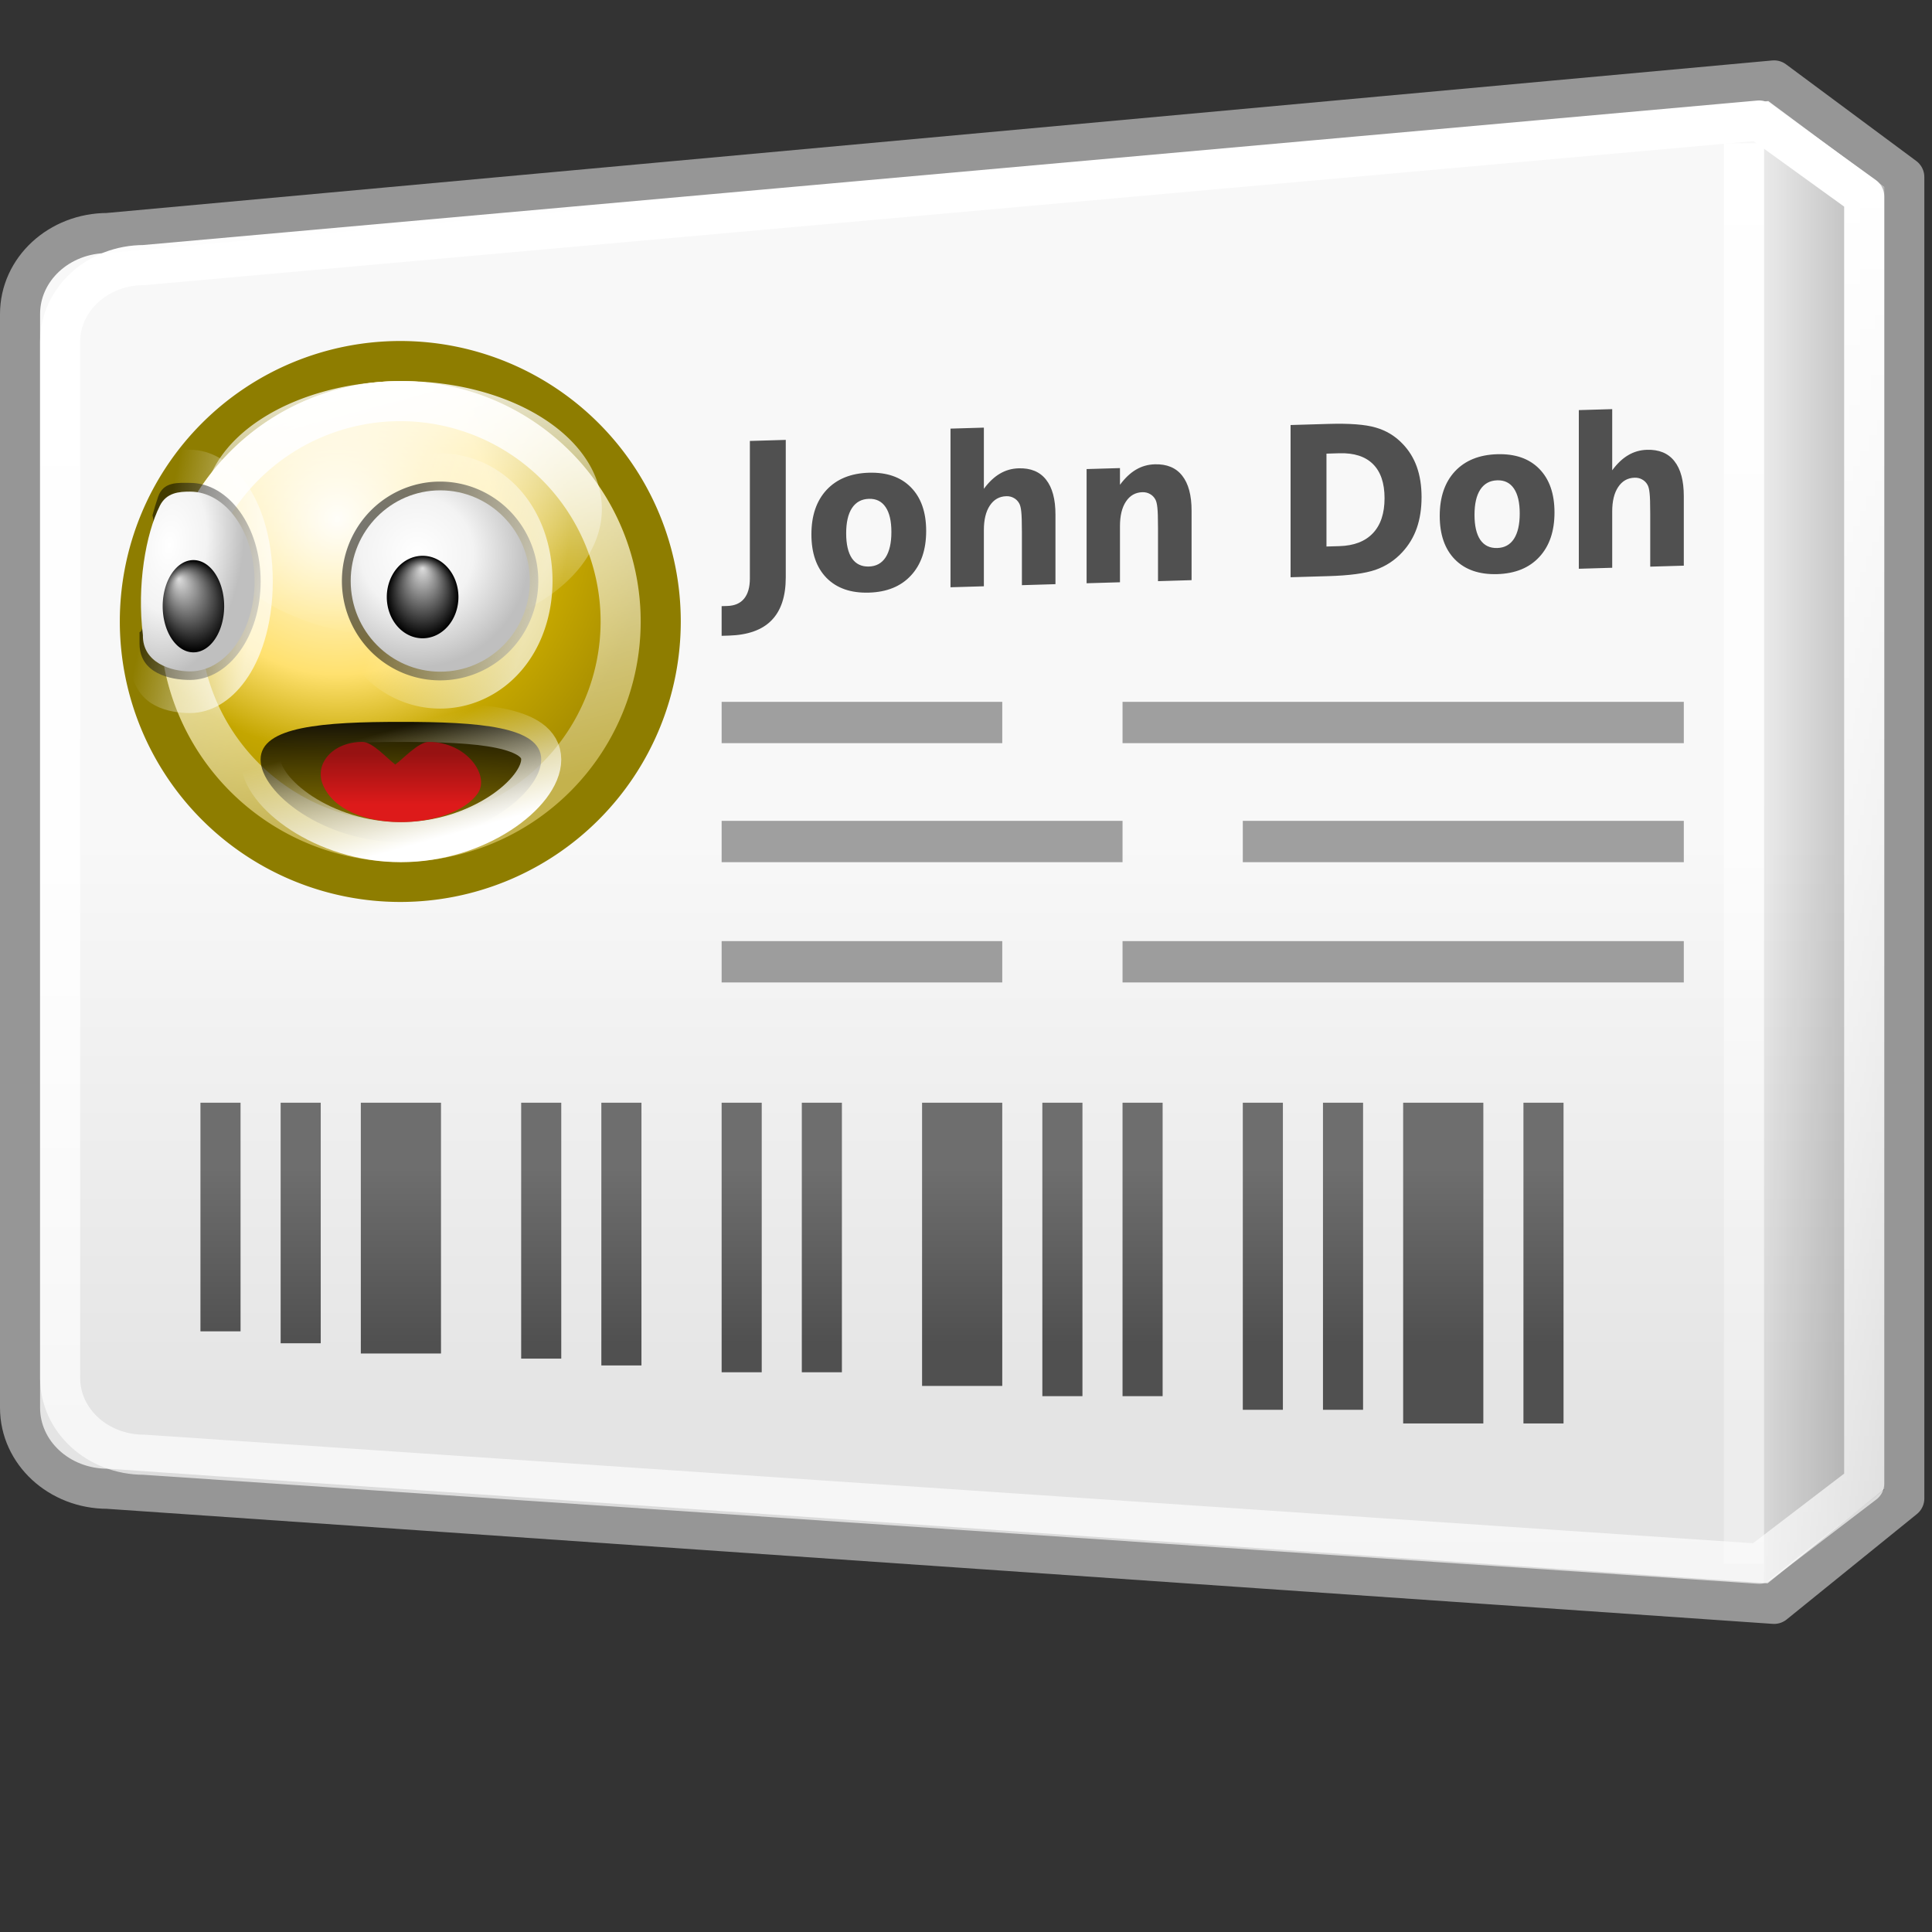 <?xml version="1.0" encoding="UTF-8" standalone="no"?>
<!-- Created with Inkscape (http://www.inkscape.org/) -->
<svg
   xmlns:dc="http://purl.org/dc/elements/1.1/"
   xmlns:cc="http://creativecommons.org/ns#"
   xmlns:rdf="http://www.w3.org/1999/02/22-rdf-syntax-ns#"
   xmlns:svg="http://www.w3.org/2000/svg"
   xmlns="http://www.w3.org/2000/svg"
   xmlns:xlink="http://www.w3.org/1999/xlink"
   xmlns:sodipodi="http://sodipodi.sourceforge.net/DTD/sodipodi-0.dtd"
   xmlns:inkscape="http://www.inkscape.org/namespaces/inkscape"
   width="128"
   height="128"
   id="svg3917"
   sodipodi:version="0.32"
   inkscape:version="0.46"
   sodipodi:docbase="/home/silvestre/Desktop/Neu/scalable/actions"
   sodipodi:docname="card.svg"
   inkscape:output_extension="org.inkscape.output.svg.inkscape"
   version="1.0">
  <rect width="100%" height="100%" fill="#333333" stroke="none"/>
  <defs
     id="defs3919">
    <inkscape:perspective
       sodipodi:type="inkscape:persp3d"
       inkscape:vp_x="0 : 24 : 1"
       inkscape:vp_y="0 : 1000 : 0"
       inkscape:vp_z="48 : 24 : 1"
       inkscape:persp3d-origin="24 : 16 : 1"
       id="perspective2911" />
    <linearGradient
       inkscape:collect="always"
       id="linearGradient13141">
      <stop
         style="stop-color:white;stop-opacity:1;"
         offset="0"
         id="stop13143" />
      <stop
         style="stop-color:white;stop-opacity:0.341"
         offset="1"
         id="stop13145" />
    </linearGradient>
    <linearGradient
       inkscape:collect="always"
       id="linearGradient13131">
      <stop
         style="stop-color:white;stop-opacity:1;"
         offset="0"
         id="stop13133" />
      <stop
         style="stop-color:white;stop-opacity:0.588"
         offset="1"
         id="stop13135" />
    </linearGradient>
    <linearGradient
       inkscape:collect="always"
       id="linearGradient11375">
      <stop
         style="stop-color:black;stop-opacity:0.515"
         offset="0"
         id="stop11377" />
      <stop
         style="stop-color:black;stop-opacity:0;"
         offset="1"
         id="stop11379" />
    </linearGradient>
    <linearGradient
       id="linearGradient9615"
       inkscape:collect="always">
      <stop
         id="stop9617"
         offset="0"
         style="stop-color:#f8f8f8;stop-opacity:1" />
      <stop
         id="stop9619"
         offset="1"
         style="stop-color:#e4e4e4;stop-opacity:1" />
    </linearGradient>
    <linearGradient
       inkscape:collect="always"
       id="linearGradient7854">
      <stop
         style="stop-color:#6e6e6e;stop-opacity:1"
         offset="0"
         id="stop7856" />
      <stop
         style="stop-color:#505050;stop-opacity:1"
         offset="1"
         id="stop7858" />
    </linearGradient>
    <linearGradient
       id="linearGradient4832">
      <stop
         id="stop4834"
         offset="0"
         style="stop-color:#fffdf5;stop-opacity:1;" />
      <stop
         style="stop-color:#ffe16f;stop-opacity:1;"
         offset="0.5"
         id="stop4840" />
      <stop
         id="stop4842"
         offset="0.75"
         style="stop-color:#c4a600;stop-opacity:1;" />
      <stop
         id="stop4836"
         offset="1"
         style="stop-color:#aa9000;stop-opacity:1;" />
    </linearGradient>
    <linearGradient
       id="linearGradient8342"
       inkscape:collect="always">
      <stop
         id="stop8344"
         offset="0"
         style="stop-color:white;stop-opacity:1;" />
      <stop
         id="stop8346"
         offset="1"
         style="stop-color:white;stop-opacity:0;" />
    </linearGradient>
    <linearGradient
       id="linearGradient10098"
       inkscape:collect="always">
      <stop
         id="stop10100"
         offset="0"
         style="stop-color:white;stop-opacity:1;" />
      <stop
         id="stop10102"
         offset="1"
         style="stop-color:white;stop-opacity:0.3" />
    </linearGradient>
    <linearGradient
       id="linearGradient12737"
       inkscape:collect="always">
      <stop
         id="stop12739"
         offset="0"
         style="stop-color:white;stop-opacity:1;" />
      <stop
         id="stop12741"
         offset="1"
         style="stop-color:white;stop-opacity:0;" />
    </linearGradient>
    <linearGradient
       id="linearGradient18874"
       inkscape:collect="always">
      <stop
         id="stop18876"
         offset="0"
         style="stop-color:#ddd;stop-opacity:1" />
      <stop
         id="stop18878"
         offset="1"
         style="stop-color:black;stop-opacity:1" />
    </linearGradient>
    <linearGradient
       id="linearGradient21548"
       inkscape:collect="always">
      <stop
         id="stop21550"
         offset="0"
         style="stop-color:white;stop-opacity:1;" />
      <stop
         id="stop21552"
         offset="1"
         style="stop-color:white;stop-opacity:0;" />
    </linearGradient>
    <linearGradient
       id="linearGradient22429"
       inkscape:collect="always">
      <stop
         id="stop22431"
         offset="0"
         style="stop-color:black;stop-opacity:1;" />
      <stop
         id="stop22433"
         offset="1"
         style="stop-color:black;stop-opacity:0;" />
    </linearGradient>
    <linearGradient
       id="linearGradient26840"
       inkscape:collect="always">
      <stop
         id="stop26842"
         offset="0"
         style="stop-color:#dd1a1a;stop-opacity:1" />
      <stop
         id="stop26844"
         offset="1"
         style="stop-color:#971212;stop-opacity:1" />
    </linearGradient>
    <linearGradient
       id="linearGradient4925">
      <stop
         id="stop4927"
         offset="0"
         style="stop-color:white;stop-opacity:1" />
      <stop
         style="stop-color:#f3f3f3;stop-opacity:1;"
         offset="0.5"
         id="stop4933" />
      <stop
         id="stop4929"
         offset="1"
         style="stop-color:#bfbfbf;stop-opacity:1;" />
    </linearGradient>
    <radialGradient
       inkscape:collect="always"
       xlink:href="#linearGradient4832"
       id="radialGradient5161"
       gradientUnits="userSpaceOnUse"
       gradientTransform="matrix(1.167,0,0,1.167,-14.178,-2.919)"
       cx="83.052"
       cy="15.584"
       fx="83.052"
       fy="15.584"
       r="21.75" />
    <linearGradient
       inkscape:collect="always"
       xlink:href="#linearGradient8342"
       id="linearGradient5163"
       gradientUnits="userSpaceOnUse"
       x1="85.623"
       y1="-5.797"
       x2="85.623"
       y2="45.036" />
    <linearGradient
       inkscape:collect="always"
       xlink:href="#linearGradient10098"
       id="linearGradient5165"
       gradientUnits="userSpaceOnUse"
       x1="75.861"
       y1="-0.114"
       x2="87.538"
       y2="43.466" />
    <linearGradient
       inkscape:collect="always"
       xlink:href="#linearGradient12737"
       id="linearGradient5167"
       gradientUnits="userSpaceOnUse"
       x1="82.342"
       y1="22.807"
       x2="75.412"
       y2="18.755" />
    <radialGradient
       inkscape:collect="always"
       xlink:href="#linearGradient4925"
       id="radialGradient5169"
       gradientUnits="userSpaceOnUse"
       gradientTransform="matrix(1.255,0,0,0.641,-19.491,7.401)"
       cx="76.344"
       cy="18.108"
       fx="76.344"
       fy="18.108"
       r="6" />
    <radialGradient
       inkscape:collect="always"
       xlink:href="#linearGradient18874"
       id="radialGradient5171"
       gradientUnits="userSpaceOnUse"
       gradientTransform="matrix(1,0,0,1.449,0,-9.723)"
       cx="97.031"
       cy="21.656"
       fx="97.031"
       fy="20.578"
       r="1.531" />
    <linearGradient
       inkscape:collect="always"
       xlink:href="#linearGradient12737"
       id="linearGradient5173"
       gradientUnits="userSpaceOnUse"
       x1="82.342"
       y1="22.807"
       x2="75.412"
       y2="18.755" />
    <radialGradient
       inkscape:collect="always"
       xlink:href="#linearGradient4925"
       id="radialGradient5175"
       gradientUnits="userSpaceOnUse"
       gradientTransform="matrix(1.134,-0.269,0.271,0.7,-15.123,27.066)"
       cx="76.159"
       cy="17.322"
       fx="76.159"
       fy="17.322"
       r="6" />
    <radialGradient
       inkscape:collect="always"
       xlink:href="#linearGradient18874"
       id="radialGradient5177"
       gradientUnits="userSpaceOnUse"
       gradientTransform="matrix(1,-0.76,0.681,1.213,-14.745,69.12)"
       cx="97.031"
       cy="21.656"
       fx="97.031"
       fy="20.578"
       r="1.531" />
    <linearGradient
       inkscape:collect="always"
       xlink:href="#linearGradient22429"
       id="linearGradient5179"
       gradientUnits="userSpaceOnUse"
       gradientTransform="matrix(0.987,0,0,1.019,74.93,-75.645)"
       x1="89.284"
       y1="30.661"
       x2="89.284"
       y2="42.931" />
    <linearGradient
       inkscape:collect="always"
       xlink:href="#linearGradient21548"
       id="linearGradient5181"
       gradientUnits="userSpaceOnUse"
       gradientTransform="matrix(0.987,0,0,1.019,74.93,-75.645)"
       x1="91"
       y1="41.25"
       x2="88.553"
       y2="32.119" />
    <linearGradient
       inkscape:collect="always"
       xlink:href="#linearGradient26840"
       id="linearGradient5183"
       gradientUnits="userSpaceOnUse"
       gradientTransform="matrix(0.855,0,0,1.189,86.841,-83.875)"
       x1="88.379"
       y1="39.939"
       x2="88.379"
       y2="36.395" />
    <linearGradient
       inkscape:collect="always"
       xlink:href="#linearGradient7854"
       id="linearGradient7860"
       x1="15.688"
       y1="31.621"
       x2="15.688"
       y2="36.003"
       gradientUnits="userSpaceOnUse"
       gradientTransform="matrix(2.656,0,0,2.656,-5.312,-6.624)" />
    <linearGradient
       inkscape:collect="always"
       xlink:href="#linearGradient9615"
       id="linearGradient9624"
       gradientUnits="userSpaceOnUse"
       gradientTransform="matrix(2.96,0,0,2.684,-6.071,-4.69)"
       x1="22.124"
       y1="22.509"
       x2="22.124"
       y2="36.636" />
    <linearGradient
       inkscape:collect="always"
       xlink:href="#linearGradient11375"
       id="linearGradient11381"
       x1="50.349"
       y1="22.692"
       x2="43.21"
       y2="22.692"
       gradientUnits="userSpaceOnUse"
       gradientTransform="matrix(2.656,0,0,2.656,1.6888315e-7,-6.624)" />
    <linearGradient
       inkscape:collect="always"
       xlink:href="#linearGradient13131"
       id="linearGradient13137"
       x1="23.274"
       y1="7.123"
       x2="23.274"
       y2="46.824"
       gradientUnits="userSpaceOnUse"
       gradientTransform="matrix(2.656,0,0,2.656,1.6888315e-7,-6.624)" />
    <linearGradient
       inkscape:collect="always"
       xlink:href="#linearGradient13141"
       id="linearGradient13147"
       x1="43.356"
       y1="4.92"
       x2="43.356"
       y2="33.896"
       gradientUnits="userSpaceOnUse"
       gradientTransform="matrix(2.656,0,0,2.656,1.6888315e-7,-6.624)" />
    <linearGradient
       id="linearGradient7473">
      <stop
         id="stop7475"
         offset="0"
         style="stop-color:white;stop-opacity:1;" />
      <stop
         style="stop-color:#fffc9d;stop-opacity:0.973;"
         offset="0.5"
         id="stop7481" />
      <stop
         id="stop7483"
         offset="0.75"
         style="stop-color:#fff409;stop-opacity:0.677;" />
      <stop
         id="stop7477"
         offset="1"
         style="stop-color:#fff409;stop-opacity:0;" />
    </linearGradient>
    <radialGradient
       inkscape:collect="always"
       xlink:href="#linearGradient7473"
       id="radialGradient13266"
       gradientUnits="userSpaceOnUse"
       cx="27.931"
       cy="18.125"
       fx="27.931"
       fy="18.125"
       r="9.192" />
    <linearGradient
       inkscape:collect="always"
       xlink:href="#linearGradient26840"
       id="linearGradient2916"
       gradientUnits="userSpaceOnUse"
       gradientTransform="matrix(0.687,0,0,0.96,-33.597,14.966)"
       x1="88.379"
       y1="39.939"
       x2="88.379"
       y2="36.395" />
    <linearGradient
       inkscape:collect="always"
       xlink:href="#linearGradient22429"
       id="linearGradient2919"
       gradientUnits="userSpaceOnUse"
       gradientTransform="matrix(0.793,0,0,0.823,-43.174,21.607)"
       x1="89.284"
       y1="30.661"
       x2="89.284"
       y2="42.931" />
    <linearGradient
       inkscape:collect="always"
       xlink:href="#linearGradient21548"
       id="linearGradient2921"
       gradientUnits="userSpaceOnUse"
       gradientTransform="matrix(0.793,0,0,0.823,-43.174,21.607)"
       x1="91"
       y1="41.25"
       x2="88.553"
       y2="32.119" />
  </defs>
  <sodipodi:namedview
     id="base"
     pagecolor="#ffffff"
     bordercolor="#666666"
     borderopacity="1.0"
     inkscape:pageopacity="0.0"
     inkscape:pageshadow="2"
     inkscape:zoom="4.6796875"
     inkscape:cx="64"
     inkscape:cy="64"
     inkscape:current-layer="layer1"
     showgrid="false"
     inkscape:grid-bbox="true"
     inkscape:document-units="px"
     inkscape:showpageshadow="false"
     showborder="true"
     inkscape:window-width="1274"
     inkscape:window-height="829"
     inkscape:window-x="0"
     inkscape:window-y="31" />
  <g
     id="layer1"
     inkscape:label="Layer 1"
     inkscape:groupmode="layer">
    <path
       style="opacity:1;fill:url(#linearGradient9624);fill-opacity:1;stroke:#969696;stroke-width:2.656;stroke-linecap:round;stroke-linejoin:round;stroke-miterlimit:4;stroke-dashoffset:0;stroke-opacity:1"
       d="M 7.134,15.438 L 117.538,5.328 L 126.164,11.73 L 126.164,99.277 L 117.538,106.26 L 7.134,98.635 C 3.918,98.635 1.328,96.241 1.328,93.267 L 1.328,20.806 C 1.328,17.832 3.918,15.438 7.134,15.438 z"
       id="rect3925"
       sodipodi:nodetypes="ccccccccc" />
    <path
       transform="matrix(0.812,0,0,0.812,-44.834,21.991)"
       d="M 109.125,23.625 A 21.25,21.25 0 1 1 66.625,23.625 A 21.25,21.25 0 1 1 109.125,23.625 z"
       sodipodi:ry="21.25"
       sodipodi:rx="21.25"
       sodipodi:cy="23.625"
       sodipodi:cx="87.875"
       id="path28661"
       style="fill:url(#radialGradient5161);fill-opacity:1;stroke:#8e7d00;stroke-width:3.269;stroke-linecap:round;stroke-linejoin:round;stroke-miterlimit:4;stroke-dasharray:none;stroke-dashoffset:0;stroke-opacity:1"
       sodipodi:type="arc" />
    <path
       transform="matrix(0.621,0,0,0.399,-27.892,24.301)"
       d="M 109.125,23.625 A 21.25,21.25 0 1 1 66.625,23.625 A 21.25,21.25 0 1 1 109.125,23.625 z"
       sodipodi:ry="21.25"
       sodipodi:rx="21.25"
       sodipodi:cy="23.625"
       sodipodi:cx="87.875"
       id="path28663"
       style="fill:url(#linearGradient5163);fill-opacity:1;stroke:none;stroke-width:1;stroke-linecap:round;stroke-linejoin:round;stroke-miterlimit:4;stroke-dasharray:none;stroke-dashoffset:0;stroke-opacity:1"
       sodipodi:type="arc" />
    <path
       transform="matrix(0.687,0,0,0.687,-33.85,24.944)"
       d="M 109.125,23.625 A 21.25,21.25 0 1 1 66.625,23.625 A 21.25,21.25 0 1 1 109.125,23.625 z"
       sodipodi:ry="21.25"
       sodipodi:rx="21.25"
       sodipodi:cy="23.625"
       sodipodi:cx="87.875"
       id="path28665"
       style="fill:none;fill-opacity:1;stroke:url(#linearGradient5165);stroke-width:3.864;stroke-linecap:round;stroke-linejoin:round;stroke-miterlimit:4;stroke-dasharray:none;stroke-dashoffset:0;stroke-opacity:1"
       sodipodi:type="arc" />
    <g
       transform="matrix(0.915,0,0,0.843,-58.733,20.629)"
       id="g28667">
      <path
         sodipodi:type="arc"
         style="opacity:0.665;fill:#000000;fill-opacity:0.794;stroke:url(#linearGradient5167);stroke-width:1.739;stroke-linecap:round;stroke-linejoin:round;stroke-miterlimit:4;stroke-dasharray:none;stroke-dashoffset:0;stroke-opacity:1"
         id="path28669"
         sodipodi:cx="77.875"
         sodipodi:cy="19.9375"
         sodipodi:rx="6"
         sodipodi:ry="3.0625"
         d="M 83.875,19.938 A 6,3.062 0 1 1 71.875,19.938 A 6,3.062 0 1 1 83.875,19.938 z"
         transform="matrix(1.185,0,0,2.551,3.773,-29.673)" />
      <path
         id="path28671"
         d="M 83.875,19.938 C 83.875,21.628 81.187,23 77.875,23 C 74.563,23 71.875,21.628 71.875,19.938 C 71.875,18.247 74.563,16.875 77.875,16.875 C 81.187,16.875 83.875,18.247 83.875,19.938 z"
         style="fill:url(#radialGradient5169);fill-opacity:1;stroke:none;stroke-width:0.575;stroke-linecap:round;stroke-linejoin:round;stroke-miterlimit:4;stroke-dashoffset:0;stroke-opacity:1"
         transform="matrix(1.081,0,0,2.327,11.885,-25.203)" />
      <path
         sodipodi:type="arc"
         style="opacity:1;fill:url(#radialGradient5171);fill-opacity:1;stroke:none;stroke-width:1;stroke-linecap:round;stroke-linejoin:round;stroke-miterlimit:4;stroke-dasharray:none;stroke-dashoffset:0;stroke-opacity:1"
         id="path28673"
         sodipodi:cx="97.03125"
         sodipodi:cy="21.65625"
         sodipodi:rx="1.53125"
         sodipodi:ry="2.21875"
         d="M 98.562,21.656 A 1.531,2.219 0 1 1 95.5,21.656 A 1.531,2.219 0 1 1 98.562,21.656 z"
         transform="matrix(1.694,0,0,1.461,-69.581,-9.188)" />
    </g>
    <g
       transform="matrix(0.659,0,0,1.407,-39.72,9.157)"
       id="g28675">
      <path
         sodipodi:nodetypes="cssccssc"
         id="path28677"
         d="M 83.875,19.938 C 83.875,21.628 81.187,23 77.875,23 C 76.221,23 73.617,22.799 73.601,21.886 C 73.599,21.759 73.598,21.635 73.6,21.513 C 74.131,21.571 75.221,18.599 74.697,17.883 C 74.839,17.689 74.997,17.499 75.172,17.31 C 75.623,16.824 76.896,16.875 77.875,16.875 C 81.187,16.875 83.875,18.247 83.875,19.938 z"
         style="opacity:0.665;fill:#000000;fill-opacity:0.794;stroke:url(#linearGradient5173);stroke-width:2.058;stroke-linecap:round;stroke-linejoin:round;stroke-miterlimit:4;stroke-dasharray:none;stroke-dashoffset:0;stroke-opacity:1"
         transform="matrix(1.185,0,0,1.515,-12.914,-9.336)" />
      <path
         transform="matrix(1.081,0,0,1.382,-4.802,-6.68)"
         sodipodi:nodetypes="cscssc"
         id="path28679"
         d="M 83.875,19.938 C 83.875,21.628 81.187,23 77.875,23 C 76.145,23 73.446,22.713 73.489,21.764 C 72.913,20.086 73.752,18.316 75.068,17.355 C 75.685,16.905 76.861,16.875 77.875,16.875 C 81.187,16.875 83.875,18.247 83.875,19.938 z"
         style="fill:url(#radialGradient5175);fill-opacity:1;stroke:none;stroke-width:0.575;stroke-linecap:round;stroke-linejoin:round;stroke-miterlimit:4;stroke-dashoffset:0;stroke-opacity:1" />
      <path
         sodipodi:type="arc"
         style="fill:url(#radialGradient5177);fill-opacity:1;stroke:none;stroke-width:1;stroke-linecap:round;stroke-linejoin:round;stroke-miterlimit:4;stroke-dasharray:none;stroke-dashoffset:0;stroke-opacity:1"
         id="path28681"
         sodipodi:cx="97.03125"
         sodipodi:cy="21.65625"
         sodipodi:rx="1.53125"
         sodipodi:ry="2.21875"
         d="M 98.562,21.656 A 1.531,2.219 0 1 1 95.5,21.656 A 1.531,2.219 0 1 1 98.562,21.656 z"
         transform="matrix(2.019,0,0,0.979,-116.186,0.836)" />
    </g>
    <path
       sodipodi:nodetypes="csssc"
       id="path28683"
       d="M 35.857,50.319 C 35.857,52.518 31.692,55.794 26.561,55.794 C 21.429,55.794 17.265,52.518 17.265,50.319 C 17.265,48.12 21.429,47.826 26.561,47.826 C 31.692,47.826 35.857,48.12 35.857,50.319 z"
       style="fill:url(#linearGradient2919);fill-opacity:1;stroke:url(#linearGradient2921);stroke-width:2.656;stroke-linecap:round;stroke-linejoin:round;stroke-miterlimit:4;stroke-dashoffset:0;stroke-opacity:1" />
    <path
       sodipodi:nodetypes="cssscc"
       id="path28685"
       d="M 24.018,49.154 C 22.014,49.154 20.812,50.62 21.397,52.003 C 22.814,55.352 29.983,55.04 31.665,52.542 C 32.453,51.373 30.921,49.154 28.4,49.154 C 27.727,49.154 26.689,50.291 26.188,50.653 C 25.686,50.291 24.691,49.154 24.018,49.154 z"
       style="fill:url(#linearGradient2916);fill-opacity:1;stroke:none;stroke-width:1;stroke-linecap:round;stroke-linejoin:round;stroke-miterlimit:4;stroke-dasharray:none;stroke-dashoffset:0;stroke-opacity:1" />
    <path
       id="text5185"
       d="M 49.681,29.214 L 52.059,29.144 L 52.059,38.25 C 52.059,39.507 51.746,40.455 51.12,41.095 C 50.498,41.734 49.556,42.073 48.291,42.11 L 47.81,42.124 L 47.81,40.159 L 48.18,40.148 C 48.674,40.133 49.047,39.971 49.298,39.662 C 49.553,39.353 49.681,38.906 49.681,38.32 L 49.681,29.214 M 57.568,33.049 C 57.078,33.063 56.704,33.268 56.444,33.663 C 56.189,34.053 56.061,34.611 56.061,35.336 C 56.061,36.061 56.189,36.613 56.444,36.993 C 56.704,37.368 57.078,37.548 57.568,37.534 C 58.05,37.52 58.419,37.317 58.674,36.927 C 58.929,36.532 59.057,35.972 59.057,35.247 C 59.057,34.522 58.929,33.972 58.674,33.597 C 58.419,33.217 58.05,33.034 57.568,33.049 M 57.568,31.319 C 58.758,31.284 59.687,31.608 60.354,32.291 C 61.025,32.974 61.361,33.937 61.361,35.179 C 61.361,36.422 61.025,37.405 60.354,38.127 C 59.687,38.85 58.758,39.228 57.568,39.263 C 56.374,39.298 55.44,38.975 54.764,38.292 C 54.093,37.609 53.758,36.646 53.758,35.403 C 53.758,34.161 54.093,33.178 54.764,32.456 C 55.44,31.733 56.374,31.354 57.568,31.319 M 69.927,34.096 L 69.927,38.703 L 67.704,38.769 L 67.704,38.019 L 67.704,35.256 C 67.704,34.594 67.689,34.14 67.661,33.893 C 67.636,33.646 67.591,33.465 67.525,33.35 C 67.438,33.195 67.321,33.076 67.173,32.995 C 67.024,32.91 66.856,32.869 66.666,32.875 C 66.205,32.889 65.843,33.095 65.579,33.495 C 65.316,33.89 65.184,34.432 65.184,35.121 L 65.184,38.843 L 62.973,38.908 L 62.973,28.397 L 65.184,28.332 L 65.184,32.385 C 65.517,31.934 65.871,31.599 66.246,31.381 C 66.621,31.158 67.035,31.04 67.488,31.027 C 68.286,31.003 68.892,31.254 69.303,31.777 C 69.719,32.301 69.927,33.074 69.927,34.096 M 78.945,33.831 L 78.945,38.437 L 76.721,38.503 L 76.721,37.753 L 76.721,34.977 C 76.721,34.324 76.707,33.874 76.678,33.627 C 76.653,33.38 76.608,33.199 76.542,33.084 C 76.456,32.929 76.338,32.811 76.19,32.73 C 76.042,32.644 75.873,32.604 75.684,32.609 C 75.222,32.623 74.86,32.83 74.597,33.229 C 74.333,33.624 74.201,34.166 74.201,34.855 L 74.201,38.577 L 71.99,38.642 L 71.99,31.077 L 74.201,31.012 L 74.201,32.119 C 74.535,31.668 74.889,31.334 75.264,31.115 C 75.638,30.893 76.052,30.775 76.505,30.761 C 77.304,30.738 77.909,30.988 78.321,31.512 C 78.737,32.035 78.945,32.808 78.945,33.831 M 87.882,30.055 L 87.882,36.208 L 88.734,36.183 C 89.706,36.155 90.447,35.869 90.958,35.327 C 91.472,34.785 91.73,34.012 91.73,33.008 C 91.73,32.008 91.475,31.255 90.964,30.747 C 90.453,30.24 89.71,30.001 88.734,30.029 L 87.882,30.055 M 85.504,28.159 L 88.012,28.085 C 89.412,28.044 90.453,28.123 91.137,28.324 C 91.825,28.52 92.413,28.872 92.903,29.38 C 93.336,29.822 93.657,30.337 93.867,30.925 C 94.077,31.514 94.182,32.184 94.182,32.936 C 94.182,33.697 94.077,34.38 93.867,34.985 C 93.657,35.586 93.336,36.12 92.903,36.587 C 92.409,37.124 91.816,37.513 91.125,37.754 C 90.433,37.991 89.395,38.13 88.012,38.17 L 85.504,38.244 L 85.504,28.159 M 99.197,31.822 C 98.707,31.836 98.332,32.041 98.073,32.436 C 97.818,32.826 97.69,33.384 97.69,34.109 C 97.69,34.834 97.818,35.387 98.073,35.766 C 98.332,36.141 98.707,36.322 99.197,36.307 C 99.679,36.293 100.047,36.091 100.303,35.701 C 100.558,35.306 100.686,34.746 100.686,34.021 C 100.686,33.296 100.558,32.746 100.303,32.37 C 100.047,31.991 99.679,31.808 99.197,31.822 M 99.197,30.093 C 100.387,30.058 101.316,30.382 101.983,31.064 C 102.654,31.747 102.989,32.71 102.989,33.953 C 102.989,35.196 102.654,36.179 101.983,36.901 C 101.316,37.623 100.387,38.002 99.197,38.037 C 98.003,38.072 97.068,37.748 96.393,37.066 C 95.722,36.383 95.386,35.42 95.386,34.177 C 95.386,32.934 95.722,31.951 96.393,31.229 C 97.068,30.507 98.003,30.128 99.197,30.093 M 111.556,32.87 L 111.556,37.477 L 109.332,37.542 L 109.332,36.792 L 109.332,34.03 C 109.332,33.368 109.318,32.913 109.289,32.666 C 109.265,32.419 109.219,32.238 109.153,32.123 C 109.067,31.968 108.95,31.85 108.801,31.769 C 108.653,31.683 108.484,31.643 108.295,31.649 C 107.834,31.662 107.471,31.869 107.208,32.268 C 106.944,32.663 106.812,33.205 106.813,33.894 L 106.813,37.616 L 104.601,37.682 L 104.601,27.171 L 106.813,27.106 L 106.813,31.159 C 107.146,30.707 107.5,30.373 107.875,30.155 C 108.25,29.932 108.663,29.814 109.116,29.8 C 109.915,29.777 110.52,30.027 110.932,30.551 C 111.348,31.074 111.556,31.847 111.556,32.87"
       style="font-size:16.422px;font-style:normal;font-variant:normal;font-weight:bold;font-stretch:normal;text-align:start;line-height:125%;writing-mode:lr-tb;text-anchor:start;fill:#505050;fill-opacity:1;stroke:none;stroke-width:1px;stroke-linecap:butt;stroke-linejoin:miter;stroke-opacity:1;font-family:Bitstream Vera Sans" />
    <path
       id="rect5190"
       d="M 47.81,46.498 L 47.81,49.237 L 66.402,49.237 L 66.402,46.498 L 47.81,46.498 z M 74.371,46.498 L 74.371,49.237 L 111.556,49.237 L 111.556,46.498 L 74.371,46.498 z M 47.81,54.383 L 47.81,57.122 L 74.371,57.122 L 74.371,54.383 L 47.81,54.383 z M 82.339,54.383 L 82.339,57.122 L 111.556,57.122 L 111.556,54.383 L 82.339,54.383 z M 47.81,62.351 L 47.81,65.09 L 66.402,65.09 L 66.402,62.351 L 47.81,62.351 z M 74.371,62.351 L 74.371,65.09 L 111.556,65.09 L 111.556,62.351 L 74.371,62.351 z"
       style="opacity:0.5;fill:#000000;fill-opacity:0.712;stroke:none;stroke-width:1;stroke-linecap:round;stroke-linejoin:round;stroke-miterlimit:4;stroke-dasharray:none;stroke-dashoffset:0;stroke-opacity:1" />
    <path
       style="opacity:1;fill:url(#linearGradient7860);fill-opacity:1;stroke:none;stroke-width:1;stroke-linecap:round;stroke-linejoin:round;stroke-miterlimit:4;stroke-dasharray:none;stroke-dashoffset:0;stroke-opacity:1"
       d="M 13.28,73.058 L 13.28,88.204 L 15.937,88.204 L 15.937,73.058 L 13.28,73.058 z M 18.593,73.058 L 18.593,88.995 L 21.249,88.995 L 21.249,73.058 L 18.593,73.058 z M 23.905,73.058 L 23.905,89.673 L 29.217,89.673 L 29.217,73.058 L 23.905,73.058 z M 34.529,73.058 L 34.529,90.012 L 37.185,90.012 L 37.185,73.058 L 34.529,73.058 z M 39.841,73.058 L 39.841,90.464 L 42.498,90.464 L 42.498,73.058 L 39.841,73.058 z M 47.81,73.058 L 47.81,90.916 L 50.466,90.916 L 50.466,73.058 L 47.81,73.058 z M 53.122,73.058 L 53.122,90.916 L 55.778,90.916 L 55.778,73.058 L 53.122,73.058 z M 61.09,73.058 L 61.09,91.821 L 66.402,91.821 L 66.402,73.058 L 61.09,73.058 z M 69.058,73.058 L 69.058,92.499 L 71.715,92.499 L 71.715,73.058 L 69.058,73.058 z M 74.371,73.058 L 74.371,92.499 L 77.027,92.499 L 77.027,73.058 L 74.371,73.058 z M 82.339,73.058 L 82.339,93.403 L 84.995,93.403 L 84.995,73.058 L 82.339,73.058 z M 87.651,73.058 L 87.651,93.403 L 90.307,93.403 L 90.307,73.058 L 87.651,73.058 z M 92.963,73.058 L 92.963,94.307 L 98.275,94.307 L 98.275,73.058 L 92.963,73.058 z M 100.932,73.058 L 100.932,94.307 L 103.588,94.307 L 103.588,73.058 L 100.932,73.058 z"
       id="rect6949"
       sodipodi:nodetypes="cccccccccccccccccccccccccccccccccccccccccccccccccccccccccccccccccccccc" />
    <path
       style="fill:url(#linearGradient11381);fill-opacity:1;stroke:none;stroke-width:1;stroke-linecap:round;stroke-linejoin:round;stroke-miterlimit:4;stroke-dashoffset:0;stroke-opacity:1"
       d="M 116.868,6.656 L 124.836,12.41 L 124.836,98.698 L 116.868,104.932 L 116.868,6.656 z"
       id="rect10499"
       sodipodi:nodetypes="ccccc" />
    <path
       style="opacity:1;fill:none;fill-opacity:1;stroke:url(#linearGradient13137);stroke-width:2.656;stroke-linecap:round;stroke-linejoin:round;stroke-miterlimit:4;stroke-dashoffset:0;stroke-opacity:1"
       d="M 9.543,17.562 L 116.548,7.984 L 123.508,13.01 L 123.508,98.287 L 116.548,103.604 L 9.543,96.38 C 6.464,96.38 3.984,94.112 3.984,91.295 L 3.984,22.647 C 3.984,19.83 6.464,17.562 9.543,17.562 z"
       id="path12256"
       sodipodi:nodetypes="ccccccccc" />
    <path
       style="fill:none;fill-opacity:1;fill-rule:evenodd;stroke:url(#linearGradient13147);stroke-width:2.656px;stroke-linecap:butt;stroke-linejoin:miter;stroke-opacity:1"
       d="M 115.54,9.496 L 115.54,103.604"
       id="path13139" />
  </g>
</svg>
